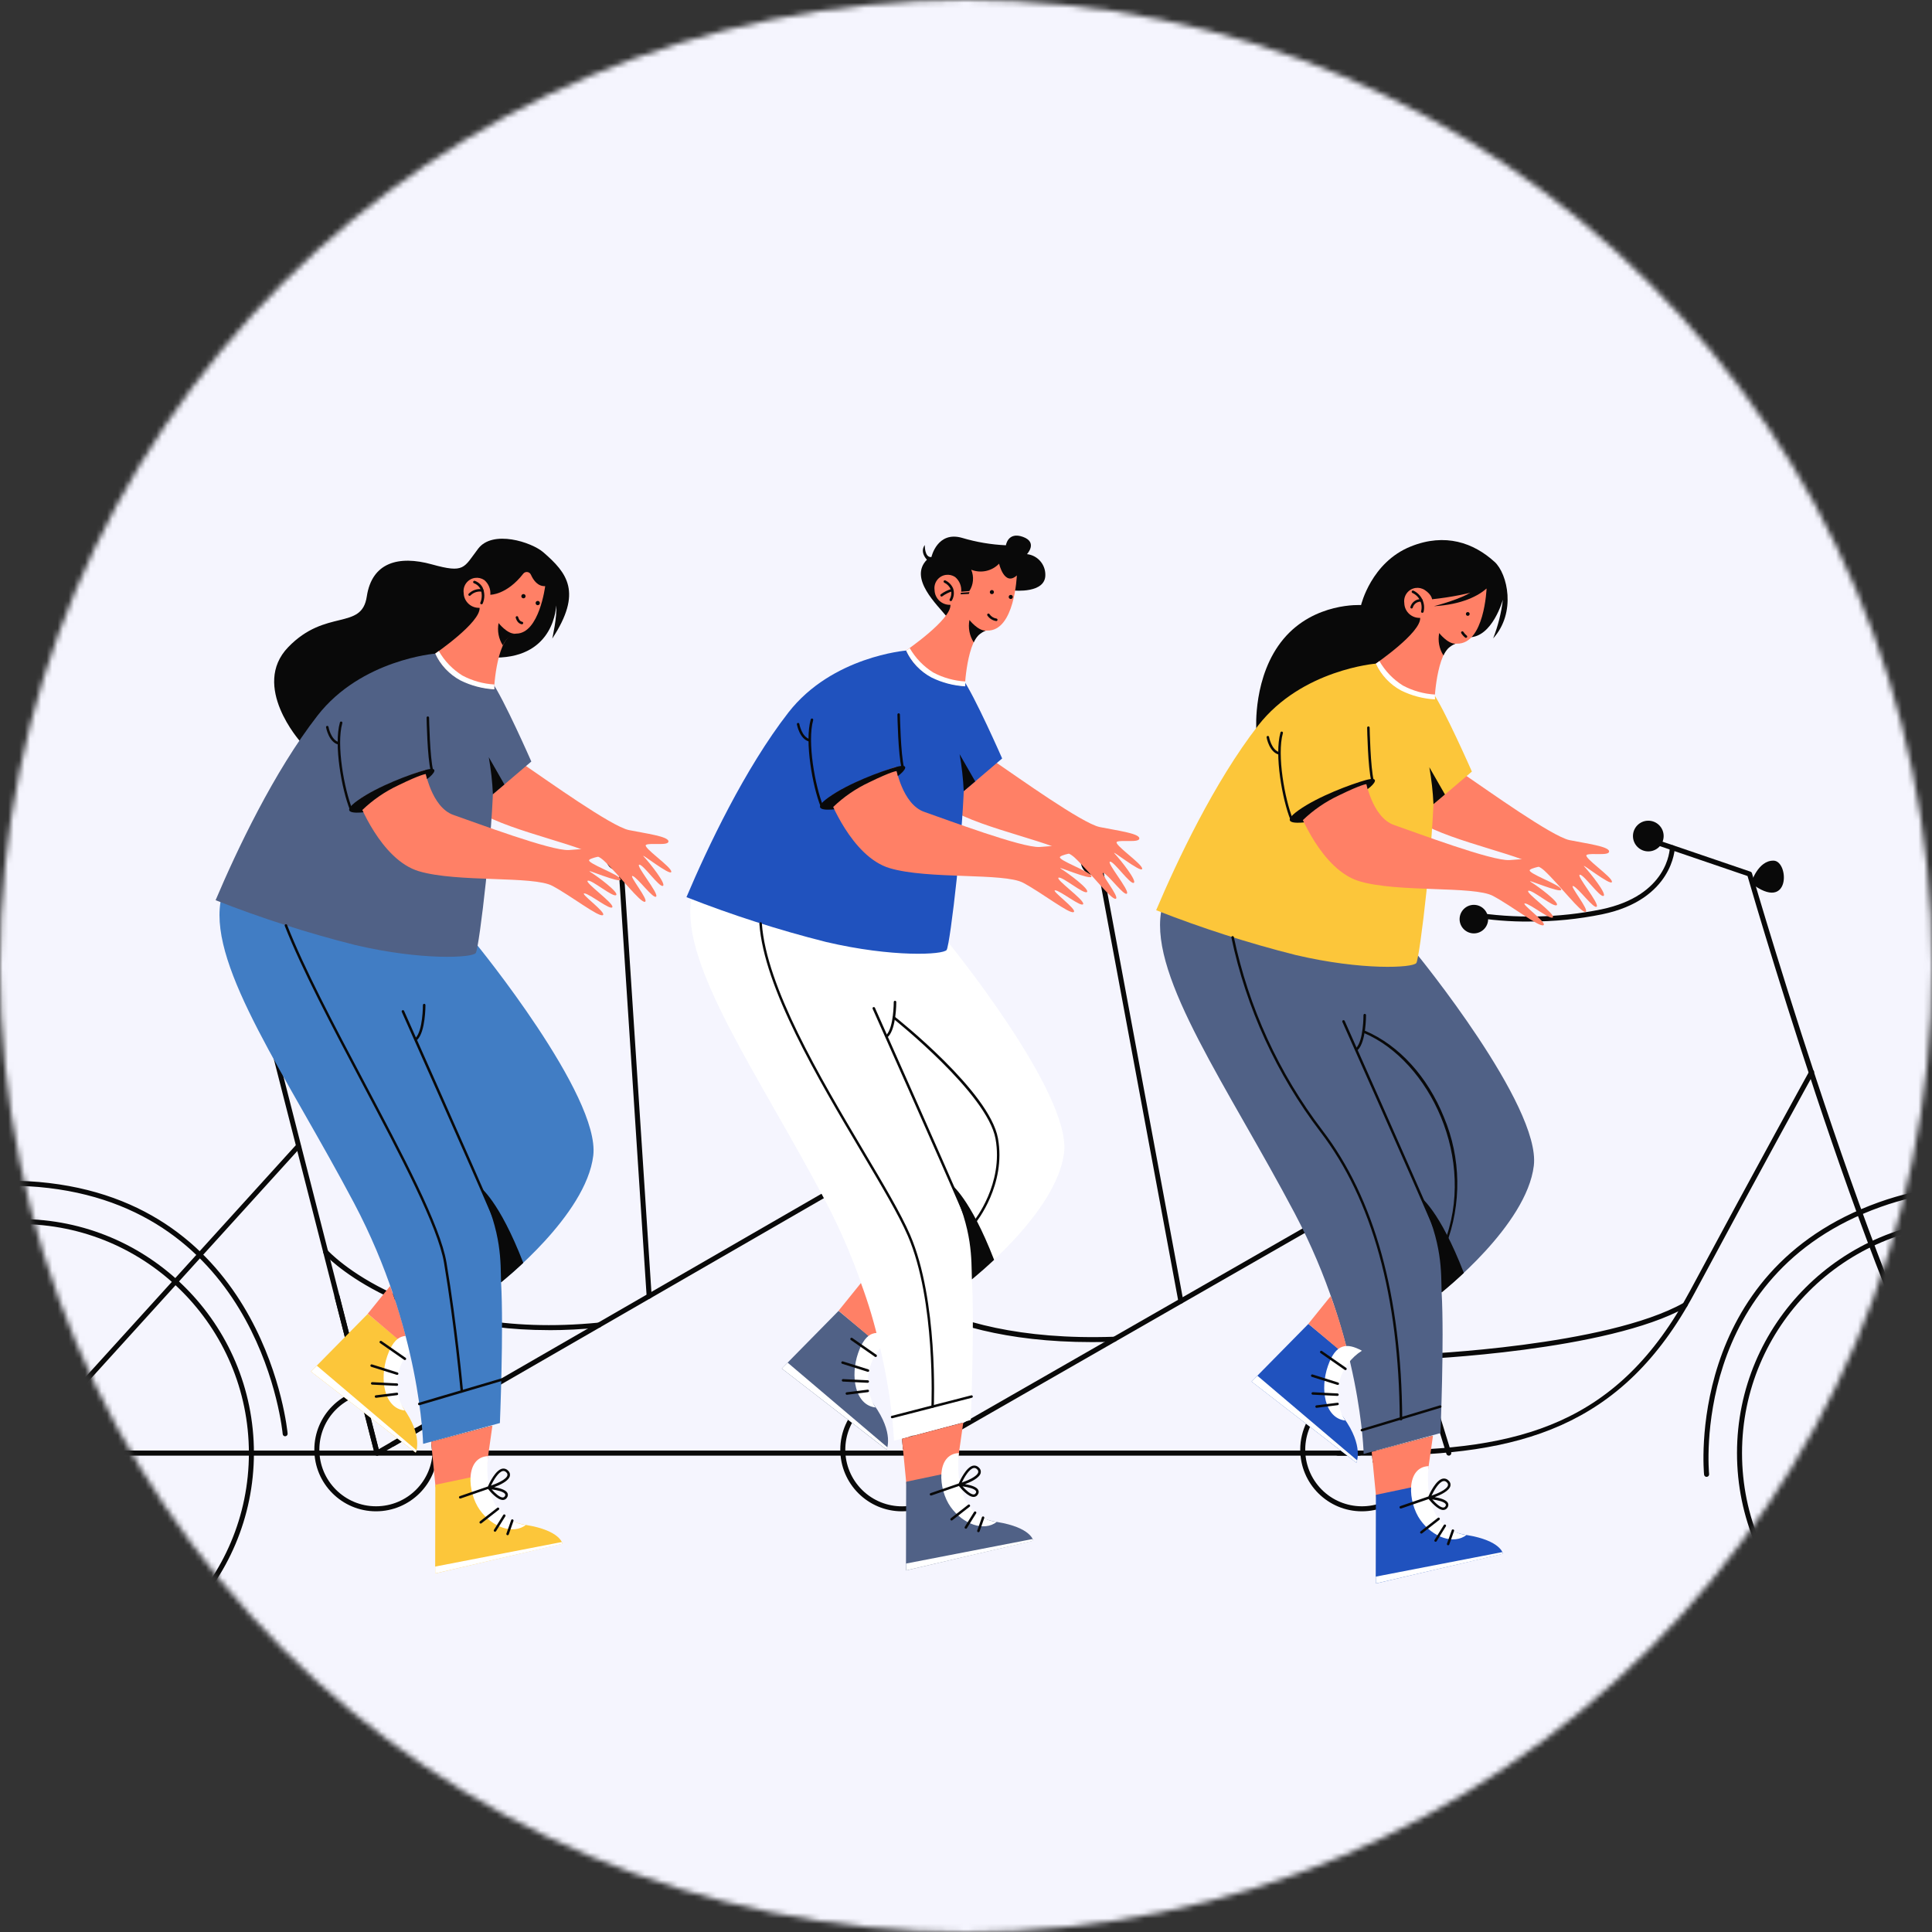 <svg width="352" height="352" viewBox="0 0 352 352" fill="none" xmlns="http://www.w3.org/2000/svg">
<rect x="0" y="0" width="352" height="352" fill="#333333" stroke="none"/>
<mask id="mask0_33_10693" style="mask-type:luminance" maskUnits="userSpaceOnUse" x="0" y="0" width="352" height="352">
<path d="M176 352C273.202 352 352 273.202 352 176C352 78.798 273.202 0 176 0C78.798 0 0 78.798 0 176C0 273.202 78.798 352 176 352Z" fill="white"/>
</mask>
<g mask="url(#mask0_33_10693)">
<rect x="-43.516" width="445.197" height="376.705" fill="#F5F5FE"/>
<path d="M359.112 307.385C335.562 307.385 316.472 288.295 316.472 264.745C316.472 241.195 335.562 222.104 359.112 222.104C382.662 222.104 401.752 241.195 401.752 264.745C401.729 288.287 382.646 307.361 359.112 307.385ZM359.112 223.02C336.064 223.02 317.388 241.704 317.388 264.745C317.388 287.793 336.072 306.469 359.112 306.469C382.153 306.469 400.837 287.785 400.837 264.745C400.813 241.712 382.145 223.044 359.112 223.02ZM3.624 307.385C-19.926 307.385 -39.016 288.295 -39.016 264.745C-39.016 241.195 -19.926 222.104 3.624 222.104C27.174 222.104 46.264 241.195 46.264 264.745C46.24 288.287 27.158 307.361 3.624 307.385ZM3.624 223.02C-19.424 223.02 -38.1 241.704 -38.1 264.745C-38.1 287.785 -19.416 306.469 3.624 306.469C26.664 306.469 45.348 287.785 45.348 264.745C45.324 241.712 26.656 223.044 3.624 223.02Z" fill="#090909"/>
<path d="M250.481 265.207H3.624C3.369 265.207 3.17 264.999 3.17 264.745C3.17 264.633 3.21 264.522 3.289 264.434L54.021 208.51C54.196 208.326 54.483 208.319 54.666 208.494C54.841 208.661 54.857 208.94 54.698 209.123L4.659 264.283H250.489C276.978 264.283 294.873 259.52 307.927 235.166C320.398 211.91 329.581 195.281 329.677 195.114C329.796 194.891 330.075 194.811 330.298 194.939C330.521 195.058 330.6 195.337 330.473 195.56C330.385 195.727 321.195 212.348 308.731 235.604C295.518 260.253 276.651 265.199 250.489 265.199L250.481 265.207Z" fill="#090909"/>
<path d="M359.112 265.206C358.977 265.206 358.849 265.15 358.762 265.047C344.219 247.876 320.136 165.622 318.392 159.609L300.671 153.565C300.432 153.493 300.289 153.238 300.361 152.991C300.432 152.752 300.687 152.609 300.934 152.681C300.942 152.681 300.958 152.681 300.966 152.689L318.909 158.805C319.053 158.853 319.164 158.964 319.204 159.116C319.459 159.992 344.817 247.151 359.463 264.45C359.63 264.641 359.598 264.927 359.407 265.095C359.327 265.166 359.216 265.206 359.112 265.206ZM166.841 265.206C166.634 265.206 166.451 265.071 166.403 264.872L143.061 178.508C142.997 178.262 143.148 178.015 143.387 177.951C143.626 177.887 143.873 178.031 143.945 178.269L167.128 264.059L249.143 217.039C249.366 216.92 249.645 216.999 249.764 217.222C249.884 217.437 249.812 217.708 249.597 217.835L167.072 265.15C167.001 265.19 166.921 265.214 166.841 265.214V265.206Z" fill="#090909"/>
<path d="M68.707 265.207C68.5 265.207 68.317 265.064 68.261 264.865L47.984 185.51C47.921 185.263 48.072 185.016 48.311 184.952C48.558 184.888 48.805 185.04 48.868 185.279L68.994 264.044L153.374 215.359C153.597 215.24 153.876 215.327 153.995 215.55C154.107 215.757 154.035 216.02 153.836 216.148L68.938 265.135C68.866 265.175 68.787 265.199 68.707 265.199V265.207ZM263.964 265.207C263.765 265.207 263.59 265.08 263.526 264.888L240.916 191.57C240.844 191.331 240.98 191.069 241.219 190.997C241.458 190.925 241.721 191.061 241.792 191.3L264.402 264.618C264.474 264.857 264.339 265.111 264.1 265.191C264.052 265.207 264.012 265.215 263.964 265.215V265.207Z" fill="#090909"/>
<path d="M258.549 247.646C258.294 247.646 258.087 247.447 258.079 247.2C258.079 246.945 258.278 246.738 258.525 246.73C258.867 246.714 292.643 245.297 306.764 237.372C306.979 237.237 307.258 237.301 307.393 237.516C307.528 237.731 307.465 238.009 307.25 238.145C307.234 238.153 307.218 238.161 307.202 238.169C292.898 246.205 258.891 247.63 258.549 247.646ZM198.937 244.524C167.128 244.524 157.492 230.913 157.085 230.308C156.95 230.093 157.022 229.814 157.237 229.679C157.436 229.552 157.699 229.607 157.842 229.798C157.945 229.95 168.514 244.755 203.031 243.545C203.285 243.537 203.492 243.736 203.5 243.983C203.508 244.237 203.309 244.445 203.062 244.452C201.645 244.5 200.275 244.524 198.937 244.524ZM100.006 242.342C71.805 242.342 59.134 228.548 58.991 228.397C58.824 228.206 58.839 227.919 59.031 227.752C59.222 227.584 59.508 227.6 59.676 227.791C59.827 227.959 74.951 244.357 109.085 240.972C109.332 240.948 109.555 241.123 109.587 241.37C109.587 241.37 109.587 241.37 109.587 241.378C109.611 241.633 109.428 241.856 109.181 241.88C105.955 242.199 102.897 242.35 100.006 242.35V242.342ZM51.958 261.687C51.719 261.687 51.52 261.504 51.504 261.265C51.473 260.867 47.658 221.046 8.856 216.45C-30.877 211.76 -42.505 251.166 -42.624 251.564C-42.696 251.803 -42.959 251.939 -43.197 251.867C-43.428 251.795 -43.564 251.549 -43.508 251.318C-43.397 250.911 -31.546 210.724 8.952 215.543C48.502 220.226 52.373 260.779 52.404 261.185C52.428 261.44 52.237 261.655 51.99 261.679H51.95L51.958 261.687ZM310.929 269.078C310.698 269.078 310.499 268.902 310.475 268.672C310.435 268.305 306.907 231.694 342.308 219.047C374.738 207.459 397.484 233.924 397.707 234.187C397.866 234.378 397.842 234.672 397.651 234.832C397.46 234.991 397.165 234.967 397.006 234.776C396.783 234.513 374.443 208.534 342.618 219.907C307.911 232.307 311.351 268.21 311.391 268.568C311.415 268.823 311.24 269.046 310.985 269.07C310.969 269.07 310.953 269.07 310.937 269.07L310.929 269.078ZM68.707 265.207C68.5 265.207 68.317 265.064 68.261 264.865L60.95 236.265C60.886 236.018 61.038 235.772 61.284 235.708C61.531 235.644 61.778 235.795 61.842 236.042L69.153 264.642C69.217 264.889 69.065 265.135 68.819 265.199C68.779 265.207 68.747 265.215 68.707 265.215V265.207ZM247.686 265.207H243.735C243.481 265.207 243.281 265 243.281 264.753C243.281 264.506 243.488 264.299 243.735 264.299H247.686C247.94 264.299 248.14 264.506 248.14 264.753C248.14 265 247.933 265.207 247.686 265.207Z" fill="#090909"/>
<path d="M3.624 275.703C9.677 275.703 14.583 270.797 14.583 264.745C14.583 258.693 9.677 253.786 3.624 253.786C-2.428 253.786 -7.334 258.693 -7.334 264.745C-7.334 270.797 -2.428 275.703 3.624 275.703Z" fill="#090909"/>
<path d="M359.112 275.703C365.164 275.703 370.071 270.797 370.071 264.745C370.071 258.693 365.164 253.786 359.112 253.786C353.06 253.786 348.153 258.693 348.153 264.745C348.153 270.797 353.06 275.703 359.112 275.703Z" fill="#090909"/>
<path d="M278.706 167.901C275.146 167.932 271.594 167.646 268.082 167.056C267.835 167.009 267.676 166.77 267.724 166.515C267.771 166.268 268.002 166.109 268.249 166.156C268.249 166.156 268.257 166.156 268.265 166.156C276.054 167.407 284.002 167.247 291.736 165.686C303.905 163.154 304.223 154.792 304.231 154.441C304.239 154.194 304.446 153.995 304.701 153.995C304.956 153.995 305.155 154.21 305.147 154.457C305.147 154.553 304.837 163.895 291.919 166.578C287.57 167.463 283.142 167.909 278.706 167.893V167.901ZM71.566 263.55C71.311 263.55 71.112 263.343 71.112 263.088C71.112 262.929 71.2 262.778 71.343 262.698L75.795 260.126C76.01 259.99 76.289 260.054 76.424 260.269C76.56 260.484 76.496 260.763 76.281 260.898C76.273 260.898 76.257 260.914 76.249 260.914L71.797 263.486C71.725 263.526 71.646 263.55 71.566 263.55ZM319.029 160.9C319.029 160.9 320.279 156.735 323.146 156.806C326.013 156.878 326.244 166.459 319.029 160.9ZM215.144 237.515C214.921 237.515 214.738 237.356 214.698 237.141L199.765 156.902C199.71 156.655 199.861 156.408 200.108 156.353C200.355 156.297 200.602 156.448 200.657 156.695C200.657 156.711 200.657 156.727 200.657 156.735L215.59 236.974C215.638 237.221 215.471 237.46 215.224 237.507C215.192 237.507 215.168 237.515 215.136 237.515H215.144ZM118.268 236.607C118.029 236.607 117.83 236.416 117.814 236.177L112.629 156.846C112.614 156.591 112.805 156.376 113.06 156.36C113.306 156.353 113.521 156.536 113.545 156.791L118.73 236.122C118.746 236.376 118.555 236.591 118.3 236.607C118.292 236.607 118.284 236.607 118.268 236.607Z" fill="#090909"/>
<path d="M199.447 159.466C200.841 159.466 201.971 158.336 201.971 156.942C201.971 155.547 200.841 154.417 199.447 154.417C198.052 154.417 196.922 155.547 196.922 156.942C196.922 158.336 198.052 159.466 199.447 159.466Z" fill="#090909"/>
<path d="M114.596 156.488C114.596 157.635 113.673 158.559 112.526 158.559C111.379 158.559 110.455 157.635 110.455 156.488C110.455 155.341 111.379 154.417 112.526 154.417C113.673 154.417 114.596 155.341 114.596 156.488ZM303.108 152.323C303.108 153.868 301.858 155.118 300.313 155.118C298.768 155.118 297.517 153.868 297.517 152.323C297.517 150.778 298.768 149.527 300.313 149.527C301.858 149.527 303.108 150.778 303.108 152.323ZM271.132 167.455C271.132 168.888 269.969 170.059 268.536 170.059C267.102 170.059 265.931 168.896 265.931 167.463C265.931 166.029 267.094 164.858 268.528 164.858C269.961 164.858 271.124 166.021 271.124 167.455H271.132ZM357.057 264.745C357.057 266.314 358.332 267.588 359.901 267.588C361.47 267.588 362.744 266.314 362.744 264.745C362.744 263.176 361.47 261.902 359.901 261.902C358.332 261.902 357.057 263.176 357.057 264.745Z" fill="#090909"/>
<path d="M3.226 267.469C4.629 267.469 5.766 266.331 5.766 264.928C5.766 263.525 4.629 262.388 3.226 262.388C1.823 262.388 0.685 263.525 0.685 264.928C0.685 266.331 1.823 267.469 3.226 267.469Z" fill="#090909"/>
<path d="M261.081 261.575L250.107 266.489L249.916 264.522L261.081 261.575ZM175.499 259.186L164.524 264.107L164.333 262.132L175.499 259.186ZM89.716 259.743L78.75 264.745L78.551 262.69L89.716 259.743Z" fill="#090909"/>
<path d="M68.508 275.353C62.304 275.353 57.27 270.319 57.27 264.115C57.27 257.911 62.304 252.878 68.508 252.878V253.794C62.806 253.794 58.186 258.413 58.186 264.115C58.186 269.818 62.806 274.437 68.508 274.437C74.21 274.437 78.829 269.818 78.829 264.115H79.745C79.745 270.319 74.712 275.345 68.508 275.353Z" fill="#090909"/>
<path d="M248.132 275.353C241.928 275.353 236.895 270.32 236.895 264.115C236.895 260.524 238.615 257.147 241.514 255.028L242.055 255.769C237.444 259.13 236.433 265.581 239.786 270.192C243.146 274.803 249.597 275.815 254.209 272.462C256.877 270.519 258.454 267.421 258.454 264.115H259.369C259.369 270.32 254.336 275.345 248.132 275.353Z" fill="#090909"/>
<path d="M164.333 275.353C158.129 275.353 153.096 270.32 153.096 264.116C153.096 260.97 154.418 257.967 156.727 255.841L157.349 256.518C153.151 260.38 152.873 266.911 156.735 271.108C160.598 275.305 167.129 275.584 171.326 271.721C171.971 271.124 172.536 270.455 173.014 269.714L173.787 270.208C171.724 273.426 168.156 275.361 164.341 275.353H164.333Z" fill="#090909"/>
<path fill-rule="evenodd" clip-rule="evenodd" d="M67.011 239.371L56.658 249.884L75.748 264.665C75.748 264.665 77.173 261.663 73.454 256.494C69.743 251.325 74.657 245.711 74.657 245.711L67.003 239.371H67.011Z" fill="#FCC63A"/>
<path fill-rule="evenodd" clip-rule="evenodd" d="M71.073 234.313L67.003 239.355L74.442 245.639C73.573 241.792 72.45 238.009 71.073 234.313Z" fill="#FF8066"/>
<path fill-rule="evenodd" clip-rule="evenodd" d="M73.733 256.988C69.958 256.55 69.114 251.23 70.555 247.073C71.997 242.908 74.02 242.78 76.759 244.261C74.76 245.528 73.303 247.495 72.666 249.773C71.973 252.218 72.363 254.846 73.733 256.988ZM56.658 249.884L57.725 248.817L75.891 264.236C75.867 264.379 75.811 264.522 75.74 264.65L56.658 249.884Z" fill="white"/>
<path d="M73.765 247.797C73.717 247.797 73.669 247.781 73.637 247.757L69.241 244.699C69.138 244.619 69.122 244.476 69.201 244.38C69.273 244.285 69.4 244.261 69.504 244.325L73.9 247.383C74.004 247.455 74.028 247.598 73.956 247.701C73.916 247.765 73.844 247.797 73.773 247.797H73.765ZM72.363 250.497C72.363 250.497 72.315 250.497 72.291 250.489L67.656 249.031C67.537 249 67.457 248.88 67.489 248.753C67.521 248.633 67.64 248.554 67.768 248.585C67.776 248.585 67.784 248.585 67.792 248.593L72.427 250.051C72.546 250.091 72.618 250.218 72.578 250.338C72.546 250.433 72.459 250.497 72.355 250.497H72.363ZM72.307 252.496H72.299L67.808 252.273C67.68 252.273 67.585 252.161 67.585 252.042C67.585 251.922 67.696 251.819 67.816 251.819H67.823L72.315 252.042C72.443 252.042 72.538 252.153 72.538 252.273C72.538 252.4 72.427 252.496 72.307 252.496ZM68.508 254.67C68.381 254.67 68.277 254.567 68.277 254.439C68.277 254.328 68.365 254.224 68.477 254.216L72.291 253.738C72.419 253.722 72.53 253.818 72.538 253.945C72.554 254.065 72.467 254.176 72.347 254.192L68.532 254.67H68.5H68.508Z" fill="#090909"/>
<path fill-rule="evenodd" clip-rule="evenodd" d="M98.987 100.62C96.853 98.772 89.78 96.47 87.12 99.967C84.46 103.463 84.683 104.49 78.678 102.826C72.673 101.161 67.767 102.428 66.828 108.679C65.888 114.931 59.357 110.814 52.508 117.91C45.659 125.006 54.73 135.136 54.73 135.136C54.73 135.136 79.499 119.861 90.322 119.813C101.145 119.758 101.328 110.312 101.328 110.312C101.551 112.287 100.62 116.341 100.62 116.341C106.163 107.891 103.335 104.387 98.987 100.62Z" fill="#090909"/>
<path fill-rule="evenodd" clip-rule="evenodd" d="M152.793 238.821L142.439 249.342L161.53 264.123C161.53 264.123 162.955 261.121 159.236 255.952C155.517 250.783 160.438 245.169 160.438 245.169L152.785 238.829L152.793 238.821Z" fill="#506186"/>
<path fill-rule="evenodd" clip-rule="evenodd" d="M125.953 163.807C123.994 175.928 138.147 195.664 150.308 218.672C162.469 241.681 162.867 262.507 162.867 262.507L176.86 258.716C176.86 258.716 177.569 241.728 177.075 233.047C177.075 233.047 192.574 220.894 193.872 209.983C195.17 199.072 172.568 171.453 172.568 171.453C172.568 171.453 127.905 151.67 125.953 163.791V163.807Z" fill="white"/>
<path fill-rule="evenodd" clip-rule="evenodd" d="M176.654 130.556C172.911 130.413 169.176 130.907 165.6 132.03C165.6 132.03 166.707 143.53 172.958 147.361C179.21 151.192 192.869 153.517 195.768 156.225C198.667 158.933 202.45 163.982 203.278 163.751C204.106 163.52 200.164 158.765 201.056 159.06C201.94 159.355 204.879 163.401 205.333 162.787C205.787 162.174 201.526 157.077 202.243 156.989C202.952 156.902 205.89 161.155 206.559 160.852C207.228 160.549 204.202 156.719 203.119 155.564C202.036 154.409 207.969 159.172 208.096 158.296C208.216 157.428 202.721 153.772 203.509 153.366C204.297 152.968 207.666 153.621 207.579 152.721C207.491 151.821 203.501 151.319 200.363 150.682C197.225 150.053 185.263 141.483 181.711 139.078C178.159 136.673 176.67 130.556 176.67 130.556H176.654Z" fill="#FF8066"/>
<path fill-rule="evenodd" clip-rule="evenodd" d="M165.129 118.523C165.129 118.523 151.598 119.582 143.642 129.816C135.686 140.05 128.884 154.457 125.069 163.456C133.36 166.714 141.858 169.445 150.499 171.62C162.612 174.463 171.835 173.961 172.472 173.077C173.109 172.193 175.682 150.037 175.658 141.069C175.634 132.102 175.777 124.782 175.777 124.782C175.777 124.782 168.044 123.452 165.129 118.515V118.523Z" fill="#2052BE"/>
<path fill-rule="evenodd" clip-rule="evenodd" d="M175.339 123.611C177.49 126.574 182.587 138.186 182.587 138.186L175.355 144.35C175.355 144.35 173.181 120.657 175.331 123.611H175.339Z" fill="#2052BE"/>
<path fill-rule="evenodd" clip-rule="evenodd" d="M172.529 112.399C170.792 110.217 165.504 105.382 168.881 101.974C168.881 101.974 167.519 100.636 168.491 99.298C168.491 99.298 168.419 101.623 169.701 101.488C169.701 101.488 170.761 96.686 175.3 98C177.888 98.772 180.572 99.226 183.272 99.346C183.272 99.346 183.623 96.821 186.378 97.816C189.134 98.812 187.111 100.962 187.111 100.962C189.03 101.177 190.472 102.81 190.456 104.745C190.488 108.17 184.738 107.588 184.738 107.588C184.738 107.588 174.273 114.581 172.537 112.407L172.529 112.399Z" fill="#090909"/>
<path fill-rule="evenodd" clip-rule="evenodd" d="M185.263 104.833C185.263 104.833 184.88 115.019 179.847 114.891C176.271 114.804 175.793 124.99 175.793 124.99C175.793 124.99 167.765 124.727 165.105 118.507C165.105 118.507 173.332 112.876 173.165 110.193C171.644 110.264 170.346 109.093 170.274 107.564C170.274 107.548 170.274 107.525 170.274 107.509C170.075 106.179 170.991 104.944 172.313 104.745C172.91 104.657 173.516 104.793 174.017 105.127C174.806 105.788 175.22 106.792 175.124 107.811L176.614 107.684C177.362 106.529 177.49 105.08 176.956 103.805C178.716 104.498 180.715 104.06 182.029 102.698C182.029 102.698 182.985 106.911 185.271 104.833H185.263Z" fill="#FF8066"/>
<path fill-rule="evenodd" clip-rule="evenodd" d="M175.068 108.002L176.637 107.883L176.518 108.209L175.021 108.281L175.068 107.994V108.002ZM179.584 114.899C178.15 114.915 176.629 112.956 176.629 112.956C176.359 114.366 176.629 115.831 177.41 117.042C177.617 116.564 177.912 116.126 178.27 115.743C178.66 115.385 179.106 115.098 179.592 114.899H179.584Z" fill="#090909"/>
<path fill-rule="evenodd" clip-rule="evenodd" d="M163.218 139.739C163.218 139.739 155.389 142.24 151.041 145.266C151.041 145.266 155.079 156.09 162.103 158.176C169.128 160.263 182.93 158.973 186.426 160.844C189.922 162.716 194.884 166.61 195.624 166.172C196.365 165.734 191.332 162.158 192.264 162.214C193.195 162.27 197.082 165.416 197.353 164.707C197.623 163.998 192.2 160.175 192.869 159.905C193.538 159.642 197.464 162.987 198.038 162.525C198.603 162.063 194.685 159.14 193.347 158.312C192.001 157.475 198.961 160.542 198.858 159.666C198.754 158.79 192.494 156.679 193.156 156.09C193.817 155.5 197.241 155.261 196.923 154.417C196.604 153.573 192.614 154.115 189.428 154.314C186.243 154.513 172.465 149.328 168.411 147.926C164.357 146.525 163.218 139.747 163.218 139.747V139.739Z" fill="#FF8066"/>
<path fill-rule="evenodd" clip-rule="evenodd" d="M175.857 125.045C173.707 124.925 171.613 124.376 169.685 123.42C167.662 122.329 166.054 120.617 165.09 118.53L165.743 118.068C166.778 119.884 168.26 121.421 170.036 122.528C171.836 123.484 173.827 124.041 175.865 124.161V125.045H175.857Z" fill="white"/>
<path fill-rule="evenodd" clip-rule="evenodd" d="M164.333 262.14L175.499 259.193L174.233 268.065L165.138 270.415L164.333 262.148V262.14ZM156.855 233.764L152.785 238.805L160.224 245.089C159.356 241.242 158.233 237.451 156.855 233.756V233.764Z" fill="#FF8066"/>
<path fill-rule="evenodd" clip-rule="evenodd" d="M165.097 269.969L165.065 286.128L188.257 280.704C188.257 280.704 187.915 278.315 181.663 277.296C175.411 276.276 173.762 272.031 174.304 268.033L165.097 269.969Z" fill="#506186"/>
<path fill-rule="evenodd" clip-rule="evenodd" d="M181.607 277.288C179.274 279.072 175.475 277.742 173.189 274.541C170.911 271.339 170.497 264.904 174.718 264.737C174.718 264.737 173.993 269.643 175.889 273.338C177.02 275.52 179.162 277.002 181.607 277.288ZM159.523 256.438C155.748 256 154.903 250.68 156.345 246.523C157.786 242.358 159.801 242.23 162.549 243.719C160.55 244.986 159.093 246.953 158.455 249.231C157.77 251.676 158.153 254.304 159.523 256.446V256.438ZM165.082 286.113V284.87L188.138 280.402C188.194 280.506 188.233 280.617 188.257 280.729L165.082 286.121V286.113ZM142.439 249.334L143.507 248.267L161.673 263.686C161.649 263.829 161.593 263.972 161.522 264.1L142.439 249.334Z" fill="white"/>
<path fill-rule="evenodd" clip-rule="evenodd" d="M177.075 233.088C176.948 229.432 177.298 224.223 173.253 215.75C173.253 215.75 176.701 218.115 181.121 229.536C181.121 229.536 180.245 230.356 179.242 231.248C178.238 232.14 177.075 233.095 177.075 233.095V233.088ZM163.592 141.388C164.914 140.44 165.918 138.999 163.25 139.748C160.582 140.496 154.601 142.694 151.025 145.235C147.449 147.767 150.682 147.576 152.004 147.457L151.789 147.043C153.709 145.195 155.923 143.674 158.336 142.543C162.605 140.456 163.361 140.488 163.361 140.488L163.584 141.404L163.592 141.388ZM175.586 144.136C175.483 141.882 175.228 139.636 174.837 137.414L177.681 142.368L175.586 144.136Z" fill="#090909"/>
<path d="M173.229 109.524C173.102 109.524 172.998 109.42 172.998 109.293C172.998 109.261 173.006 109.221 173.022 109.189C173.341 108.64 173.412 107.986 173.221 107.381C172.998 106.848 172.584 106.418 172.066 106.171C171.947 106.131 171.883 105.995 171.931 105.876C171.979 105.756 172.106 105.693 172.226 105.741C172.234 105.741 172.242 105.741 172.258 105.756C172.895 106.059 173.388 106.585 173.659 107.23C173.89 107.955 173.811 108.735 173.436 109.396C173.396 109.476 173.317 109.524 173.229 109.524Z" fill="#090909"/>
<path d="M171.549 108.687C171.421 108.687 171.318 108.584 171.318 108.456C171.318 108.385 171.349 108.313 171.413 108.273C171.994 107.835 172.656 107.509 173.348 107.301C173.468 107.278 173.587 107.349 173.611 107.469C173.611 107.469 173.611 107.477 173.611 107.485C173.635 107.612 173.555 107.732 173.428 107.755C172.799 107.955 172.21 108.257 171.676 108.647C171.636 108.679 171.588 108.695 171.541 108.695L171.549 108.687ZM181.504 113.147H181.488C180.835 113.052 180.261 112.685 179.895 112.144C179.823 112.04 179.855 111.897 179.959 111.825C180.062 111.753 180.206 111.785 180.277 111.889C180.564 112.311 181.01 112.606 181.52 112.693C181.647 112.693 181.743 112.805 181.743 112.932C181.743 113.06 181.631 113.155 181.504 113.155V113.147ZM175.985 221.954C175.897 221.954 175.809 221.898 175.777 221.818C171.326 211.433 159.108 184.076 158.989 183.797C158.941 183.678 158.989 183.55 159.108 183.495C159.228 183.447 159.355 183.495 159.411 183.614C159.531 183.885 171.748 211.25 176.2 221.635C176.247 221.754 176.2 221.882 176.08 221.938C176.048 221.954 176.024 221.954 175.992 221.954H175.985Z" fill="#090909"/>
<path d="M161.681 188.926C161.553 188.926 161.45 188.823 161.45 188.696C161.45 188.64 161.474 188.576 161.514 188.536C162.836 187.158 162.836 182.603 162.836 182.563C162.836 182.436 162.939 182.332 163.067 182.332C163.194 182.332 163.298 182.436 163.298 182.563C163.298 182.754 163.298 187.35 161.84 188.855C161.8 188.903 161.737 188.926 161.673 188.926H161.681ZM177.378 272.733C176.383 272.733 175.069 271.196 174.71 270.742L169.693 272.471C169.573 272.51 169.446 272.447 169.406 272.327C169.366 272.208 169.43 272.08 169.549 272.04L174.67 270.28C174.925 269.699 176.048 267.278 177.307 267.031C177.697 266.959 178.095 267.103 178.358 267.397C178.645 267.644 178.764 268.027 178.676 268.385C178.445 269.277 176.884 270.01 175.825 270.408C176.725 270.551 177.92 270.854 178.23 271.459C178.366 271.722 178.342 272.033 178.167 272.271C178.023 272.542 177.745 272.717 177.442 272.733H177.386H177.378ZM175.355 270.798C175.969 271.491 176.837 272.279 177.378 272.279H177.41C177.561 272.271 177.705 272.176 177.768 272.04C177.856 271.937 177.872 271.794 177.816 271.674C177.585 271.228 176.359 270.933 175.355 270.806V270.798ZM177.506 267.461C177.466 267.461 177.426 267.461 177.386 267.469C176.582 267.628 175.682 269.181 175.228 270.121C176.303 269.747 178.031 269.006 178.222 268.257C178.27 268.05 178.191 267.835 178.015 267.7C177.888 267.549 177.697 267.461 177.506 267.453V267.461ZM173.38 277.034C173.253 277.034 173.149 276.93 173.149 276.803C173.149 276.731 173.181 276.668 173.237 276.62L176.383 274.159C176.486 274.079 176.63 274.095 176.701 274.199C176.773 274.302 176.765 274.446 176.661 274.517L173.516 276.978C173.476 277.01 173.428 277.026 173.372 277.026L173.38 277.034ZM175.969 278.523C175.929 278.523 175.881 278.515 175.849 278.491C175.746 278.428 175.706 278.284 175.777 278.181L177.458 275.489C177.522 275.377 177.657 275.338 177.768 275.401C177.88 275.465 177.92 275.6 177.856 275.712C177.856 275.712 177.856 275.72 177.848 275.728L176.168 278.42C176.128 278.483 176.056 278.531 175.977 278.531L175.969 278.523ZM178.262 279.16C178.135 279.16 178.031 279.057 178.031 278.929C178.031 278.906 178.031 278.882 178.047 278.858L178.899 276.429C178.947 276.309 179.083 276.253 179.194 276.301C179.306 276.349 179.361 276.469 179.329 276.58L178.477 279.009C178.445 279.105 178.358 279.16 178.262 279.16ZM159.546 247.248C159.499 247.248 159.451 247.232 159.419 247.208L155.023 244.15C154.919 244.078 154.887 243.935 154.959 243.831C155.031 243.728 155.174 243.696 155.278 243.768L159.674 246.826C159.777 246.898 159.801 247.041 159.73 247.145C159.69 247.208 159.618 247.24 159.546 247.24V247.248ZM158.145 249.94C158.145 249.94 158.097 249.94 158.073 249.932L153.438 248.475C153.319 248.435 153.247 248.307 153.287 248.188C153.326 248.068 153.454 247.997 153.573 248.036L158.209 249.494C158.328 249.534 158.392 249.661 158.36 249.781C158.328 249.876 158.24 249.94 158.145 249.94ZM158.089 251.939H158.081L153.589 251.716C153.462 251.716 153.366 251.604 153.374 251.477C153.374 251.358 153.478 251.254 153.597 251.262C153.597 251.262 153.605 251.262 153.613 251.262L158.105 251.477C158.232 251.477 158.328 251.588 158.328 251.708C158.328 251.835 158.216 251.931 158.097 251.931L158.089 251.939ZM154.29 254.121C154.163 254.121 154.067 254.01 154.067 253.89C154.067 253.779 154.155 253.683 154.258 253.667L158.073 253.189C158.193 253.173 158.312 253.253 158.328 253.372C158.328 253.372 158.328 253.38 158.328 253.388C158.344 253.516 158.256 253.627 158.129 253.643L154.314 254.121H154.29ZM149.759 147.162C149.663 147.162 149.583 147.107 149.544 147.019C148.054 143.348 146.565 135.121 147.712 131.083C147.736 130.963 147.863 130.884 147.983 130.908C148.102 130.931 148.182 131.059 148.158 131.178C148.158 131.186 148.158 131.194 148.158 131.202C147.043 135.145 148.508 143.228 149.974 146.836C150.021 146.955 149.966 147.083 149.846 147.131C149.822 147.139 149.79 147.146 149.759 147.146V147.162Z" fill="#090909"/>
<path d="M147.489 135.104C147.489 135.104 147.449 135.104 147.433 135.104C145.689 134.674 145.211 132.085 145.188 131.974C145.172 131.847 145.251 131.735 145.379 131.711C145.498 131.695 145.61 131.775 145.634 131.894C145.634 131.918 146.08 134.299 147.537 134.658C147.656 134.69 147.736 134.809 147.704 134.937C147.68 135.04 147.585 135.112 147.481 135.112L147.489 135.104ZM164.485 140.097C164.381 140.097 164.286 140.026 164.262 139.922C163.641 137.493 163.505 130.493 163.505 130.19C163.505 130.063 163.601 129.959 163.728 129.959C163.856 129.959 163.959 130.055 163.959 130.182C163.959 130.254 164.102 137.429 164.708 139.811C164.74 139.93 164.668 140.058 164.54 140.089C164.525 140.089 164.501 140.089 164.485 140.089V140.097Z" fill="#090909"/>
<path fill-rule="evenodd" clip-rule="evenodd" d="M238.384 241.203L228.03 251.716L247.12 266.497C247.12 266.497 248.546 263.495 244.827 258.326C241.115 253.157 246.029 247.543 246.029 247.543L238.376 241.203H238.384Z" fill="#2052BE"/>
<path fill-rule="evenodd" clip-rule="evenodd" d="M211.536 166.197C209.577 178.318 223.73 198.053 235.891 221.062C248.052 244.07 248.45 264.896 248.45 264.896L262.443 261.105C262.443 261.105 263.152 244.126 262.658 235.437C262.658 235.437 278.157 223.284 279.455 212.373C280.753 201.462 258.151 173.842 258.151 173.842C258.151 173.842 213.488 154.059 211.536 166.181V166.197Z" fill="#506186"/>
<path fill-rule="evenodd" clip-rule="evenodd" d="M272.287 102.348C274.692 104.538 276.277 111.642 272.048 116.309C272.932 114.039 273.53 111.674 273.816 109.253C273.816 109.253 271.913 116.142 267.636 116.11C263.359 116.078 228.89 132.843 228.89 132.843C228.89 132.843 228.237 123.103 233.86 116.397C239.483 109.699 247.98 110.24 247.98 110.24C247.98 110.24 249.804 102.452 257.06 99.553C263.327 97.044 268.504 98.915 272.279 102.348H272.287Z" fill="#090909"/>
<path fill-rule="evenodd" clip-rule="evenodd" d="M262.245 132.938C258.502 132.795 254.766 133.289 251.19 134.412C251.19 134.412 252.297 145.912 258.549 149.743C264.801 153.573 278.46 155.899 281.359 158.607C284.258 161.315 288.041 166.364 288.869 166.133C289.697 165.902 285.755 161.147 286.647 161.442C287.539 161.737 290.47 165.782 290.924 165.169C291.378 164.556 287.117 159.459 287.834 159.371C288.542 159.284 291.481 163.537 292.15 163.234C292.819 162.931 289.785 159.101 288.71 157.946C287.626 156.791 293.56 161.553 293.687 160.677C293.807 159.801 288.311 156.154 289.1 155.748C289.888 155.349 293.257 156.002 293.17 155.103C293.082 154.203 289.092 153.701 285.954 153.064C282.816 152.435 270.854 143.865 267.302 141.46C263.75 139.055 262.261 132.938 262.261 132.938H262.245Z" fill="#FF8066"/>
<path fill-rule="evenodd" clip-rule="evenodd" d="M250.712 120.903C250.712 120.903 237.181 121.963 229.217 132.197C221.261 142.431 214.459 156.838 210.645 165.837C218.935 169.095 227.433 171.826 236.074 174.001C248.188 176.844 257.41 176.342 258.047 175.458C258.684 174.574 261.257 152.418 261.233 143.45C261.209 134.482 261.352 127.163 261.352 127.163C261.352 127.163 253.619 125.833 250.704 120.896L250.712 120.903Z" fill="#FCC63A"/>
<path fill-rule="evenodd" clip-rule="evenodd" d="M260.922 126.001C263.073 128.964 268.17 140.576 268.17 140.576L260.938 146.74C260.938 146.74 258.764 123.046 260.914 126.001H260.922Z" fill="#FCC63A"/>
<path fill-rule="evenodd" clip-rule="evenodd" d="M270.846 107.213C270.846 107.213 270.463 117.399 265.43 117.272C261.854 117.184 261.376 127.371 261.376 127.371C261.376 127.371 253.349 127.108 250.688 120.888C250.688 120.888 258.915 115.257 258.748 112.573C257.227 112.645 255.929 111.474 255.857 109.945C255.857 109.929 255.857 109.905 255.857 109.889C255.658 108.559 256.574 107.325 257.896 107.126C258.493 107.038 259.099 107.173 259.6 107.508C260.875 108.36 260.914 109.18 260.914 109.18C264.283 108.83 267.604 108.177 270.846 107.213Z" fill="#FF8066"/>
<path fill-rule="evenodd" clip-rule="evenodd" d="M265.167 117.28C263.734 117.296 262.212 115.337 262.212 115.337C261.942 116.747 262.212 118.212 262.993 119.423C263.2 118.945 263.495 118.507 263.853 118.124C264.243 117.766 264.689 117.479 265.175 117.28H265.167Z" fill="#090909"/>
<path fill-rule="evenodd" clip-rule="evenodd" d="M248.801 142.128C248.801 142.128 240.972 144.629 236.624 147.655C236.624 147.655 240.662 158.478 247.694 160.565C254.719 162.652 268.52 161.361 272.017 163.233C275.513 165.105 280.475 168.999 281.215 168.561C281.956 168.123 276.923 164.547 277.854 164.603C278.786 164.659 282.673 167.812 282.944 167.096C283.214 166.379 277.791 162.564 278.46 162.293C279.129 162.03 283.055 165.375 283.628 164.913C284.202 164.451 280.284 161.529 278.938 160.7C277.592 159.864 284.552 162.93 284.449 162.054C284.345 161.178 278.085 159.068 278.746 158.478C279.408 157.889 282.832 157.65 282.514 156.806C282.195 155.962 278.205 156.503 275.019 156.702C271.826 156.901 258.056 151.717 254.002 150.315C249.948 148.913 248.809 142.136 248.809 142.136L248.801 142.128Z" fill="#FF8066"/>
<path fill-rule="evenodd" clip-rule="evenodd" d="M261.44 127.427C259.29 127.307 257.195 126.758 255.268 125.802C253.245 124.711 251.637 122.999 250.673 120.912L251.326 120.45C252.361 122.266 253.843 123.803 255.619 124.91C257.418 125.866 259.41 126.423 261.448 126.543V127.427H261.44Z" fill="white"/>
<path fill-rule="evenodd" clip-rule="evenodd" d="M249.916 264.522L261.082 261.575L259.815 270.447L250.72 272.797L249.916 264.53V264.522ZM242.446 236.146L238.376 241.187L245.814 247.478C244.946 243.632 243.823 239.849 242.446 236.146Z" fill="#FF8066"/>
<path fill-rule="evenodd" clip-rule="evenodd" d="M250.68 272.35L250.648 288.51L273.84 283.086C273.84 283.086 273.498 280.697 267.246 279.677C260.994 278.658 259.345 274.413 259.887 270.415L250.68 272.35Z" fill="#2052BE"/>
<path fill-rule="evenodd" clip-rule="evenodd" d="M267.19 279.669C264.857 281.453 261.05 280.123 258.772 276.922C256.494 273.72 256.08 267.285 260.301 267.118C260.301 267.118 259.576 272.024 261.472 275.719C262.603 277.901 264.745 279.383 267.19 279.669ZM245.106 258.819C241.331 258.381 240.486 253.061 241.928 248.904C243.369 244.739 245.384 244.611 248.132 246.092C246.133 247.359 244.676 249.326 244.038 251.604C243.345 254.049 243.736 256.677 245.106 258.819ZM250.665 288.494V287.251L273.721 282.783C273.777 282.887 273.816 282.99 273.84 283.11L250.665 288.502V288.494ZM228.022 251.715L229.09 250.648L247.256 266.067C247.232 266.21 247.176 266.353 247.105 266.481L228.022 251.715Z" fill="white"/>
<path fill-rule="evenodd" clip-rule="evenodd" d="M262.659 235.476C262.531 231.821 262.882 226.612 258.836 218.13C258.836 218.13 262.284 220.504 266.705 231.916C266.705 231.916 265.829 232.737 264.825 233.629C263.822 234.521 262.659 235.476 262.659 235.476ZM249.175 143.769C250.498 142.821 251.501 141.38 248.833 142.128C246.165 142.877 240.184 145.075 236.608 147.616C233.04 150.148 236.266 149.957 237.588 149.838L237.373 149.424C239.292 147.576 241.506 146.055 243.919 144.924C248.188 142.837 248.944 142.869 248.944 142.869L249.167 143.785L249.175 143.769ZM261.169 146.517C261.066 144.263 260.811 142.017 260.421 139.795L263.264 144.749L261.169 146.517Z" fill="#090909"/>
<path d="M261.568 224.335C261.48 224.335 261.392 224.279 261.36 224.199C256.908 213.814 244.691 186.457 244.572 186.186C244.524 186.067 244.572 185.939 244.691 185.884C244.811 185.836 244.938 185.884 244.994 186.003C245.114 186.274 257.331 213.639 261.783 224.024C261.83 224.143 261.783 224.271 261.663 224.327C261.631 224.342 261.599 224.342 261.575 224.342L261.568 224.335Z" fill="#090909"/>
<path d="M247.264 191.316C247.136 191.316 247.033 191.212 247.033 191.085C247.033 191.029 247.057 190.965 247.097 190.925C248.427 189.548 248.419 185 248.419 184.952C248.419 184.825 248.522 184.721 248.65 184.721C248.777 184.721 248.881 184.825 248.881 184.952C248.881 185.143 248.881 189.739 247.431 191.244C247.391 191.292 247.328 191.316 247.264 191.316ZM262.961 275.115C261.966 275.115 260.66 273.577 260.293 273.123L255.276 274.844C255.156 274.876 255.029 274.812 254.989 274.684C254.957 274.573 255.013 274.453 255.125 274.406L260.245 272.646C260.5 272.064 261.623 269.643 262.882 269.396C263.272 269.325 263.67 269.468 263.933 269.763C264.22 270.009 264.339 270.384 264.251 270.75C264.02 271.642 262.459 272.375 261.4 272.773C262.292 272.916 263.495 273.227 263.805 273.832C263.933 274.095 263.909 274.406 263.742 274.645C263.59 274.915 263.32 275.083 263.017 275.107H262.961V275.115ZM260.938 273.179C261.568 273.888 262.459 274.716 262.993 274.661C263.144 274.653 263.288 274.557 263.351 274.422C263.439 274.318 263.455 274.175 263.399 274.055C263.168 273.609 261.942 273.315 260.938 273.187V273.179ZM263.089 269.842C263.049 269.842 263.009 269.842 262.969 269.85C262.165 270.009 261.265 271.555 260.811 272.502C261.886 272.128 263.614 271.387 263.805 270.639C263.853 270.432 263.774 270.217 263.598 270.081C263.471 269.93 263.28 269.842 263.081 269.834L263.089 269.842ZM258.963 279.415C258.836 279.415 258.732 279.312 258.732 279.192C258.732 279.12 258.764 279.049 258.82 279.009L261.966 276.548C262.069 276.468 262.213 276.484 262.284 276.588C262.356 276.691 262.348 276.835 262.244 276.906L259.099 279.367C259.059 279.399 259.011 279.415 258.955 279.415H258.963ZM261.56 280.904C261.52 280.904 261.472 280.889 261.44 280.873C261.337 280.809 261.297 280.666 261.368 280.562L263.049 277.862C263.113 277.759 263.248 277.719 263.359 277.783C263.463 277.846 263.503 277.99 263.431 278.093L261.751 280.793C261.711 280.857 261.639 280.904 261.56 280.904ZM263.845 281.542C263.718 281.542 263.614 281.438 263.614 281.311C263.614 281.287 263.614 281.263 263.63 281.239L264.49 278.81C264.522 278.69 264.65 278.619 264.769 278.651C264.889 278.682 264.96 278.81 264.928 278.929C264.928 278.937 264.928 278.953 264.912 278.961L264.052 281.39C264.02 281.486 263.933 281.542 263.837 281.542H263.845ZM245.129 249.629C245.082 249.629 245.034 249.613 245.002 249.589L240.606 246.531C240.502 246.467 240.462 246.324 240.534 246.213C240.598 246.109 240.741 246.069 240.853 246.141C240.853 246.141 240.869 246.149 240.869 246.157L245.265 249.215C245.368 249.287 245.392 249.43 245.321 249.534C245.281 249.597 245.209 249.629 245.137 249.629H245.129ZM243.736 252.329C243.736 252.329 243.688 252.329 243.664 252.321L239.029 250.864C238.909 250.832 238.83 250.712 238.862 250.585C238.894 250.465 239.013 250.386 239.14 250.418C239.148 250.418 239.156 250.418 239.164 250.426L243.799 251.883C243.919 251.923 243.991 252.05 243.951 252.17C243.919 252.265 243.831 252.329 243.728 252.329H243.736ZM243.672 254.328H243.664L239.172 254.105C239.045 254.105 238.949 253.994 238.949 253.874C238.949 253.747 239.061 253.651 239.18 253.651H239.188L243.68 253.874C243.807 253.874 243.903 253.986 243.903 254.105C243.903 254.225 243.792 254.328 243.672 254.328ZM239.881 256.502C239.754 256.502 239.65 256.399 239.65 256.271C239.65 256.16 239.738 256.056 239.849 256.048L243.664 255.57C243.792 255.555 243.903 255.642 243.919 255.762C243.935 255.889 243.847 256.001 243.72 256.016L239.905 256.494H239.873L239.881 256.502ZM235.342 149.544C235.246 149.544 235.166 149.488 235.127 149.4C233.637 145.729 232.148 137.502 233.295 133.464C233.319 133.337 233.446 133.265 233.566 133.289C233.685 133.313 233.765 133.44 233.741 133.56C233.741 133.567 233.741 133.575 233.733 133.591C232.618 137.534 234.083 145.617 235.549 149.233C235.596 149.352 235.541 149.48 235.421 149.528C235.397 149.536 235.365 149.544 235.334 149.544H235.342Z" fill="#090909"/>
<path d="M233.072 137.486C233.072 137.486 233.032 137.486 233.016 137.486C231.264 137.063 230.786 134.467 230.77 134.356C230.746 134.228 230.826 134.109 230.945 134.085C231.073 134.061 231.192 134.141 231.216 134.26C231.216 134.26 231.216 134.268 231.216 134.276C231.216 134.3 231.662 136.681 233.119 137.04C233.239 137.071 233.318 137.191 233.287 137.318C233.263 137.422 233.167 137.493 233.064 137.493L233.072 137.486ZM250.067 142.487C249.963 142.487 249.868 142.415 249.844 142.312C249.231 139.875 249.087 132.882 249.087 132.58C249.087 132.452 249.183 132.349 249.31 132.349C249.438 132.349 249.541 132.444 249.541 132.572C249.541 132.643 249.685 139.819 250.29 142.2C250.322 142.32 250.25 142.447 250.123 142.479C250.107 142.479 250.083 142.479 250.067 142.479V142.487Z" fill="#090909"/>
<path fill-rule="evenodd" clip-rule="evenodd" d="M270.981 107.078C269.492 108.536 266.306 110.16 261.257 110.447C261.257 110.447 266.585 109.085 268.369 107.636C268.369 107.636 272.47 105.621 270.981 107.078Z" fill="#090909"/>
<path fill-rule="evenodd" clip-rule="evenodd" d="M40.172 164.365C38.213 176.486 52.365 196.221 64.526 219.23C76.687 242.238 77.086 263.064 77.086 263.064L91.079 259.273C91.079 259.273 91.787 242.294 91.294 233.605C91.294 233.605 106.792 221.452 108.09 210.541C109.388 199.63 86.786 172.01 86.786 172.01C86.786 172.01 42.123 152.227 40.172 164.349V164.365Z" fill="#417DC4"/>
<path fill-rule="evenodd" clip-rule="evenodd" d="M90.871 131.106C87.128 130.963 83.393 131.457 79.825 132.58C79.825 132.58 80.932 144.08 87.184 147.911C93.436 151.741 107.094 154.067 109.993 156.775C112.892 159.483 116.675 164.532 117.504 164.301C118.332 164.07 114.39 159.315 115.282 159.61C116.174 159.905 119.104 163.95 119.558 163.337C120.012 162.724 115.752 157.627 116.468 157.539C117.177 157.46 120.116 161.705 120.777 161.402C121.438 161.099 118.42 157.269 117.336 156.114C116.253 154.959 122.187 159.721 122.306 158.845C122.426 157.969 116.93 154.322 117.719 153.916C118.507 153.509 121.876 154.17 121.788 153.27C121.701 152.371 117.711 151.869 114.573 151.232C111.435 150.603 99.473 142.033 95.921 139.628C92.369 137.223 90.879 131.098 90.879 131.098L90.871 131.106Z" fill="#FF8066"/>
<path fill-rule="evenodd" clip-rule="evenodd" d="M79.347 119.08C79.347 119.08 65.816 120.139 57.852 130.373C49.888 140.607 43.095 155.015 39.28 164.014C47.571 167.271 56.068 170.003 64.709 172.177C76.823 175.021 86.045 174.519 86.683 173.635C87.32 172.751 89.892 150.594 89.868 141.627C89.844 132.659 89.988 125.34 89.988 125.34C89.988 125.34 82.254 124.01 79.34 119.072L79.347 119.08Z" fill="#506186"/>
<path fill-rule="evenodd" clip-rule="evenodd" d="M89.558 124.169C91.708 127.132 96.805 138.744 96.805 138.744L89.573 144.908C89.573 144.908 87.399 121.207 89.55 124.169H89.558Z" fill="#506186"/>
<path fill-rule="evenodd" clip-rule="evenodd" d="M99.33 106.791C99.33 106.791 98.247 115.424 94.065 115.44C90.49 115.456 90.012 125.539 90.012 125.539C90.012 125.539 81.984 125.276 79.324 119.056C79.324 119.056 87.551 113.425 87.383 110.741C85.862 110.821 84.564 109.642 84.484 108.121C84.484 108.097 84.484 108.081 84.484 108.058C84.285 106.727 85.201 105.493 86.523 105.294C87.121 105.206 87.726 105.342 88.228 105.676C89.016 106.337 89.43 107.341 89.335 108.36C89.335 108.36 92.305 108.416 95.34 104.521C95.618 104.171 96.128 104.115 96.487 104.394C96.59 104.474 96.67 104.585 96.725 104.705C97.179 105.716 97.992 106.863 99.33 106.791Z" fill="#FF8066"/>
<path fill-rule="evenodd" clip-rule="evenodd" d="M93.794 115.457C92.361 115.473 90.84 113.514 90.84 113.514C90.569 114.923 90.84 116.389 91.62 117.599C91.827 117.121 92.122 116.683 92.481 116.301C92.871 115.943 93.317 115.656 93.802 115.457H93.794Z" fill="#090909"/>
<path fill-rule="evenodd" clip-rule="evenodd" d="M77.436 140.297C77.436 140.297 69.607 142.798 65.259 145.824C65.259 145.824 69.297 156.647 76.321 158.734C83.345 160.821 97.147 159.53 100.644 161.402C104.14 163.273 109.101 167.168 109.842 166.73C110.583 166.292 105.549 162.716 106.481 162.772C107.413 162.827 111.3 165.981 111.57 165.265C111.849 164.556 106.418 160.725 107.087 160.462C107.756 160.199 111.682 163.544 112.255 163.082C112.821 162.62 108.91 159.706 107.564 158.869C106.218 158.033 113.179 161.099 113.076 160.223C112.972 159.347 106.712 157.237 107.373 156.647C108.034 156.058 111.459 155.819 111.14 154.975C110.822 154.131 106.832 154.672 103.646 154.871C100.452 155.07 86.682 149.886 82.629 148.484C78.575 147.082 77.436 140.305 77.436 140.305V140.297Z" fill="#FF8066"/>
<path fill-rule="evenodd" clip-rule="evenodd" d="M90.067 125.595C87.917 125.475 85.822 124.926 83.895 123.97C81.872 122.879 80.263 121.167 79.3 119.08L79.953 118.618C80.988 120.442 82.469 121.971 84.246 123.078C86.045 124.034 88.037 124.591 90.067 124.711V125.595Z" fill="white"/>
<path fill-rule="evenodd" clip-rule="evenodd" d="M78.551 262.691L89.717 259.744L88.451 268.616L79.356 270.966L78.551 262.699V262.691Z" fill="#FF8066"/>
<path fill-rule="evenodd" clip-rule="evenodd" d="M79.316 270.519L79.284 286.679L102.475 281.255C102.475 281.255 102.133 278.866 95.881 277.846C89.629 276.827 87.981 272.582 88.522 268.584L79.316 270.519Z" fill="#FCC63A"/>
<path fill-rule="evenodd" clip-rule="evenodd" d="M95.825 277.838C93.492 279.614 89.685 278.292 87.407 275.091C85.129 271.889 84.715 265.454 88.936 265.295C88.936 265.295 88.211 270.201 90.099 273.896C91.23 276.078 93.372 277.56 95.817 277.846L95.825 277.838ZM79.291 286.663V285.42L102.348 280.952C102.403 281.056 102.443 281.168 102.467 281.279L79.291 286.671V286.663Z" fill="white"/>
<path fill-rule="evenodd" clip-rule="evenodd" d="M91.294 233.645C91.166 229.99 91.517 224.773 87.471 216.299C87.471 216.299 90.919 218.673 95.34 230.085C95.34 230.085 94.463 230.914 93.46 231.798C92.456 232.682 91.294 233.645 91.294 233.645ZM77.81 141.938C79.132 140.99 80.136 139.549 77.468 140.297C74.8 141.038 68.819 143.244 65.243 145.785C61.667 148.317 64.9 148.126 66.222 147.999L66.007 147.585C67.927 145.737 70.141 144.216 72.554 143.085C76.823 140.998 77.579 141.03 77.579 141.03L77.802 141.946L77.81 141.938ZM89.804 144.686C89.701 142.432 89.446 140.186 89.056 137.964L91.899 142.926L89.804 144.694V144.686Z" fill="#090909"/>
<path d="M90.195 222.511C90.107 222.511 90.019 222.455 89.987 222.375C85.535 211.99 73.318 184.633 73.199 184.362C73.151 184.243 73.199 184.116 73.318 184.06C73.438 184.004 73.565 184.06 73.621 184.179C73.74 184.45 85.958 211.815 90.409 222.2C90.457 222.32 90.409 222.447 90.29 222.503C90.258 222.519 90.234 222.519 90.203 222.519L90.195 222.511Z" fill="#090909"/>
<path d="M75.899 189.484C75.772 189.484 75.668 189.38 75.668 189.253C75.668 189.197 75.692 189.133 75.732 189.093C77.054 187.716 77.054 183.16 77.054 183.12C77.054 182.993 77.157 182.889 77.285 182.889C77.412 182.889 77.516 182.993 77.516 183.12C77.516 183.311 77.516 187.907 76.058 189.412C76.019 189.46 75.955 189.484 75.891 189.484H75.899ZM91.597 273.283C90.601 273.283 89.287 271.745 88.928 271.291L83.911 273.02C83.792 273.052 83.664 272.98 83.632 272.86C83.6 272.749 83.656 272.629 83.768 272.59L88.889 270.83C89.144 270.248 90.266 267.827 91.525 267.58C91.915 267.508 92.313 267.652 92.576 267.947C92.863 268.193 92.982 268.568 92.895 268.934C92.664 269.826 91.103 270.559 90.043 270.957C90.936 271.1 92.138 271.403 92.449 272.008C92.584 272.271 92.56 272.582 92.385 272.829C92.242 273.099 91.963 273.267 91.66 273.29H91.605L91.597 273.283ZM89.566 271.347C90.179 272.04 91.047 272.829 91.588 272.829H91.62C91.772 272.821 91.915 272.725 91.979 272.59C92.066 272.486 92.082 272.343 92.027 272.223C91.796 271.777 90.569 271.483 89.566 271.355V271.347ZM91.724 268.01C91.684 268.01 91.644 268.01 91.605 268.018C90.8 268.177 89.9 269.73 89.446 270.67C90.521 270.296 92.25 269.555 92.441 268.807C92.489 268.6 92.409 268.385 92.234 268.249C92.106 268.098 91.915 268.01 91.724 268.002V268.01ZM87.591 277.591C87.463 277.591 87.36 277.488 87.36 277.36C87.36 277.288 87.391 277.225 87.447 277.177L90.593 274.716C90.697 274.636 90.84 274.652 90.912 274.756C90.991 274.859 90.975 275.003 90.872 275.074L87.726 277.535C87.686 277.567 87.638 277.583 87.583 277.583L87.591 277.591ZM90.187 279.072C90.147 279.072 90.099 279.064 90.067 279.041C89.964 278.977 89.924 278.834 89.996 278.73L91.676 276.03C91.74 275.919 91.875 275.879 91.987 275.943C92.098 276.006 92.138 276.142 92.074 276.253C92.074 276.253 92.074 276.269 92.066 276.269L90.386 278.961C90.346 279.025 90.275 279.072 90.195 279.072H90.187ZM92.481 279.71C92.353 279.71 92.25 279.606 92.25 279.479C92.25 279.455 92.25 279.431 92.266 279.407L93.118 276.978C93.15 276.858 93.277 276.787 93.396 276.819C93.516 276.85 93.588 276.978 93.556 277.097C93.556 277.105 93.556 277.121 93.548 277.129L92.696 279.558C92.664 279.646 92.576 279.71 92.481 279.71ZM63.977 147.712C63.881 147.712 63.802 147.656 63.762 147.568C62.273 143.897 60.783 135.67 61.93 131.632C61.954 131.504 62.081 131.433 62.201 131.457C62.328 131.481 62.4 131.608 62.376 131.727C62.376 131.735 62.376 131.743 62.368 131.759C61.245 135.702 62.718 143.785 64.184 147.401C64.232 147.52 64.176 147.648 64.056 147.696C64.033 147.704 64.001 147.712 63.969 147.712H63.977Z" fill="#090909"/>
<path d="M61.707 135.654C61.707 135.654 61.667 135.654 61.651 135.654C59.907 135.232 59.429 132.636 59.405 132.524C59.381 132.397 59.461 132.278 59.58 132.254C59.708 132.23 59.827 132.309 59.851 132.429C59.851 132.429 59.851 132.437 59.851 132.445C59.851 132.469 60.297 134.85 61.755 135.208C61.874 135.24 61.954 135.36 61.922 135.487C61.898 135.591 61.802 135.662 61.699 135.662L61.707 135.654ZM78.702 140.656C78.599 140.656 78.503 140.584 78.479 140.481C77.858 138.052 77.723 131.051 77.723 130.756C77.723 130.629 77.818 130.525 77.946 130.525C78.073 130.525 78.169 130.629 78.177 130.748C78.177 130.82 78.312 137.988 78.925 140.369C78.957 140.489 78.885 140.616 78.758 140.648C78.742 140.648 78.718 140.648 78.702 140.648V140.656Z" fill="#090909"/>
<path d="M87.726 110.105C87.599 110.105 87.495 110.001 87.495 109.874C87.495 109.85 87.495 109.826 87.511 109.802C87.861 108.998 87.861 108.082 87.519 107.27C87.272 106.808 86.858 106.449 86.364 106.266C86.245 106.226 86.173 106.107 86.213 105.979C86.252 105.86 86.372 105.788 86.499 105.82C87.113 106.035 87.622 106.473 87.933 107.047C88.339 107.97 88.347 109.014 87.957 109.938C87.925 110.033 87.837 110.097 87.742 110.097L87.726 110.105Z" fill="#090909"/>
<path d="M85.56 108.559C85.512 108.559 85.456 108.543 85.416 108.511C85.321 108.432 85.297 108.288 85.377 108.193C86.03 107.524 86.961 107.213 87.885 107.357C88.013 107.357 88.108 107.468 88.1 107.596C88.092 107.723 87.989 107.819 87.861 107.811C87.089 107.675 86.292 107.922 85.735 108.472C85.695 108.527 85.623 108.559 85.552 108.559H85.56ZM95.101 113.736C95.101 113.736 95.077 113.736 95.069 113.736C94.217 113.616 93.97 112.581 93.962 112.541C93.93 112.422 94.01 112.294 94.137 112.27C94.257 112.239 94.384 112.31 94.408 112.438C94.408 112.446 94.591 113.202 95.133 113.282C95.26 113.298 95.34 113.417 95.324 113.545C95.308 113.656 95.212 113.736 95.101 113.736ZM259.139 111.649C259.139 111.649 259.107 111.649 259.091 111.649C258.971 111.625 258.892 111.498 258.916 111.379C259.274 110.025 258.605 108.615 257.339 108.034C257.219 107.986 257.171 107.85 257.219 107.731C257.267 107.611 257.402 107.564 257.522 107.611C258.979 108.296 259.752 109.913 259.37 111.474C259.346 111.578 259.25 111.649 259.147 111.649H259.139Z" fill="#090909"/>
<path d="M257.187 110.862C257.187 110.862 257.155 110.862 257.139 110.862C257.02 110.838 256.932 110.719 256.964 110.591C257.211 109.691 258.055 109.094 258.979 109.165C259.106 109.165 259.21 109.269 259.21 109.396C259.21 109.524 259.106 109.627 258.979 109.627C258.27 109.548 257.601 109.994 257.402 110.687C257.378 110.79 257.283 110.87 257.179 110.87L257.187 110.862ZM267.763 111.857C267.763 112.049 267.612 112.2 267.421 112.2C267.23 112.2 267.079 112.049 267.079 111.857C267.079 111.666 267.23 111.515 267.421 111.515C267.612 111.515 267.763 111.666 267.763 111.857ZM267.086 116.214C267.039 116.214 266.991 116.198 266.951 116.166C266.664 115.943 266.418 115.664 266.226 115.354C266.171 115.242 266.21 115.107 266.322 115.043C266.433 114.987 266.569 115.027 266.633 115.139C266.792 115.393 266.991 115.616 267.23 115.8C267.333 115.879 267.349 116.023 267.278 116.118C267.238 116.174 267.166 116.214 267.094 116.206L267.086 116.214ZM181.089 107.875C181.089 108.082 180.922 108.25 180.715 108.25C180.508 108.25 180.341 108.082 180.341 107.875C180.341 107.668 180.508 107.501 180.715 107.501C180.922 107.501 181.089 107.668 181.089 107.875ZM184.53 108.759C184.53 108.966 184.363 109.134 184.156 109.134C183.949 109.134 183.781 108.966 183.781 108.759C183.781 108.552 183.949 108.385 184.156 108.385C184.363 108.385 184.53 108.552 184.53 108.759Z" fill="#090909"/>
<path fill-rule="evenodd" clip-rule="evenodd" d="M95.761 108.624C95.761 108.839 95.586 109.014 95.371 109.014C95.156 109.014 94.981 108.839 94.981 108.624C94.981 108.409 95.156 108.233 95.371 108.233C95.586 108.233 95.761 108.409 95.761 108.624Z" fill="#090909"/>
<path d="M97.975 110.264C98.191 110.264 98.365 110.089 98.365 109.874C98.365 109.658 98.191 109.483 97.975 109.483C97.76 109.483 97.585 109.658 97.585 109.874C97.585 110.089 97.76 110.264 97.975 110.264Z" fill="#090909"/>
<path d="M84.134 253.563C84.014 253.563 83.919 253.476 83.903 253.356C83.895 253.245 82.836 241.657 80.9 230.085C79.793 223.491 73.024 210.684 65.856 197.137C60.496 186.999 54.945 176.518 51.879 168.681C51.839 168.562 51.903 168.434 52.022 168.395C52.134 168.355 52.253 168.411 52.301 168.514C55.359 176.327 60.895 186.8 66.254 196.922C73.438 210.509 80.231 223.339 81.346 230.013C83.29 241.601 84.341 253.205 84.357 253.316C84.365 253.444 84.277 253.555 84.15 253.563H84.126H84.134ZM169.908 256.502C169.78 256.502 169.685 256.391 169.693 256.263C169.701 256.072 170.497 236.958 165.4 225.163C163.76 221.364 160.582 216.012 156.902 209.808C149.002 196.492 139.182 179.927 138.354 168.283C138.338 168.156 138.426 168.044 138.553 168.028C138.68 168.012 138.792 168.1 138.808 168.227C138.808 168.235 138.808 168.243 138.808 168.251C139.62 179.791 149.416 196.309 157.293 209.577C160.98 215.789 164.166 221.157 165.814 224.98C170.951 236.87 170.147 256.088 170.139 256.287C170.139 256.407 170.035 256.502 169.908 256.502ZM255.26 258.796C255.132 258.796 255.029 258.692 255.029 258.565C254.885 236.154 250.011 218.537 240.55 206.192C232.594 195.744 227.067 183.662 224.351 170.816C224.327 170.688 224.415 170.569 224.542 170.553C224.669 170.529 224.789 170.617 224.805 170.744C227.497 183.519 233 195.528 240.908 205.914C250.434 218.346 255.331 236.058 255.483 258.565C255.483 258.692 255.379 258.796 255.252 258.796H255.26ZM263.232 227.035C263.232 227.035 263.176 227.035 263.144 227.019C263.025 226.971 262.969 226.836 263.017 226.724C269.221 211.178 260.341 193.267 248.562 188.233C248.442 188.186 248.387 188.05 248.435 187.939C248.482 187.827 248.618 187.763 248.729 187.811C248.729 187.811 248.729 187.811 248.737 187.811C254.885 190.439 260.118 196.182 263.081 203.556C266.203 210.995 266.33 219.357 263.431 226.891C263.399 226.979 263.312 227.035 263.216 227.035H263.232Z" fill="#090909"/>
<path d="M76.393 256.024C76.266 256.024 76.162 255.921 76.162 255.793C76.162 255.69 76.226 255.602 76.329 255.57L91.334 251.142C91.453 251.11 91.581 251.174 91.621 251.302C91.652 251.421 91.589 251.548 91.461 251.588L76.457 256.016C76.457 256.016 76.417 256.024 76.393 256.024ZM162.541 258.398C162.414 258.398 162.31 258.302 162.31 258.175C162.31 258.071 162.382 257.976 162.486 257.952L176.957 254.224C177.076 254.193 177.203 254.272 177.235 254.392C177.267 254.511 177.195 254.631 177.076 254.662L162.605 258.39C162.605 258.39 162.565 258.39 162.549 258.39L162.541 258.398ZM177.649 222.79C177.522 222.79 177.418 222.686 177.418 222.559C177.418 222.503 177.434 222.455 177.466 222.416C177.522 222.352 182.874 215.694 181.377 207.467C179.871 199.216 162.884 185.709 162.717 185.573C162.621 185.494 162.597 185.35 162.677 185.255C162.756 185.159 162.9 185.135 162.995 185.215C163.704 185.772 180.294 198.961 181.823 207.387C183.36 215.829 177.872 222.639 177.817 222.71C177.777 222.766 177.705 222.798 177.641 222.798L177.649 222.79ZM248.132 260.795C248.005 260.795 247.901 260.691 247.901 260.572C247.901 260.468 247.965 260.381 248.069 260.349L262.332 256.056C262.452 256.016 262.579 256.08 262.619 256.2C262.659 256.319 262.587 256.446 262.468 256.486L248.204 260.779C248.204 260.779 248.164 260.787 248.14 260.787L248.132 260.795Z" fill="#090909"/>
</g>
</svg>
